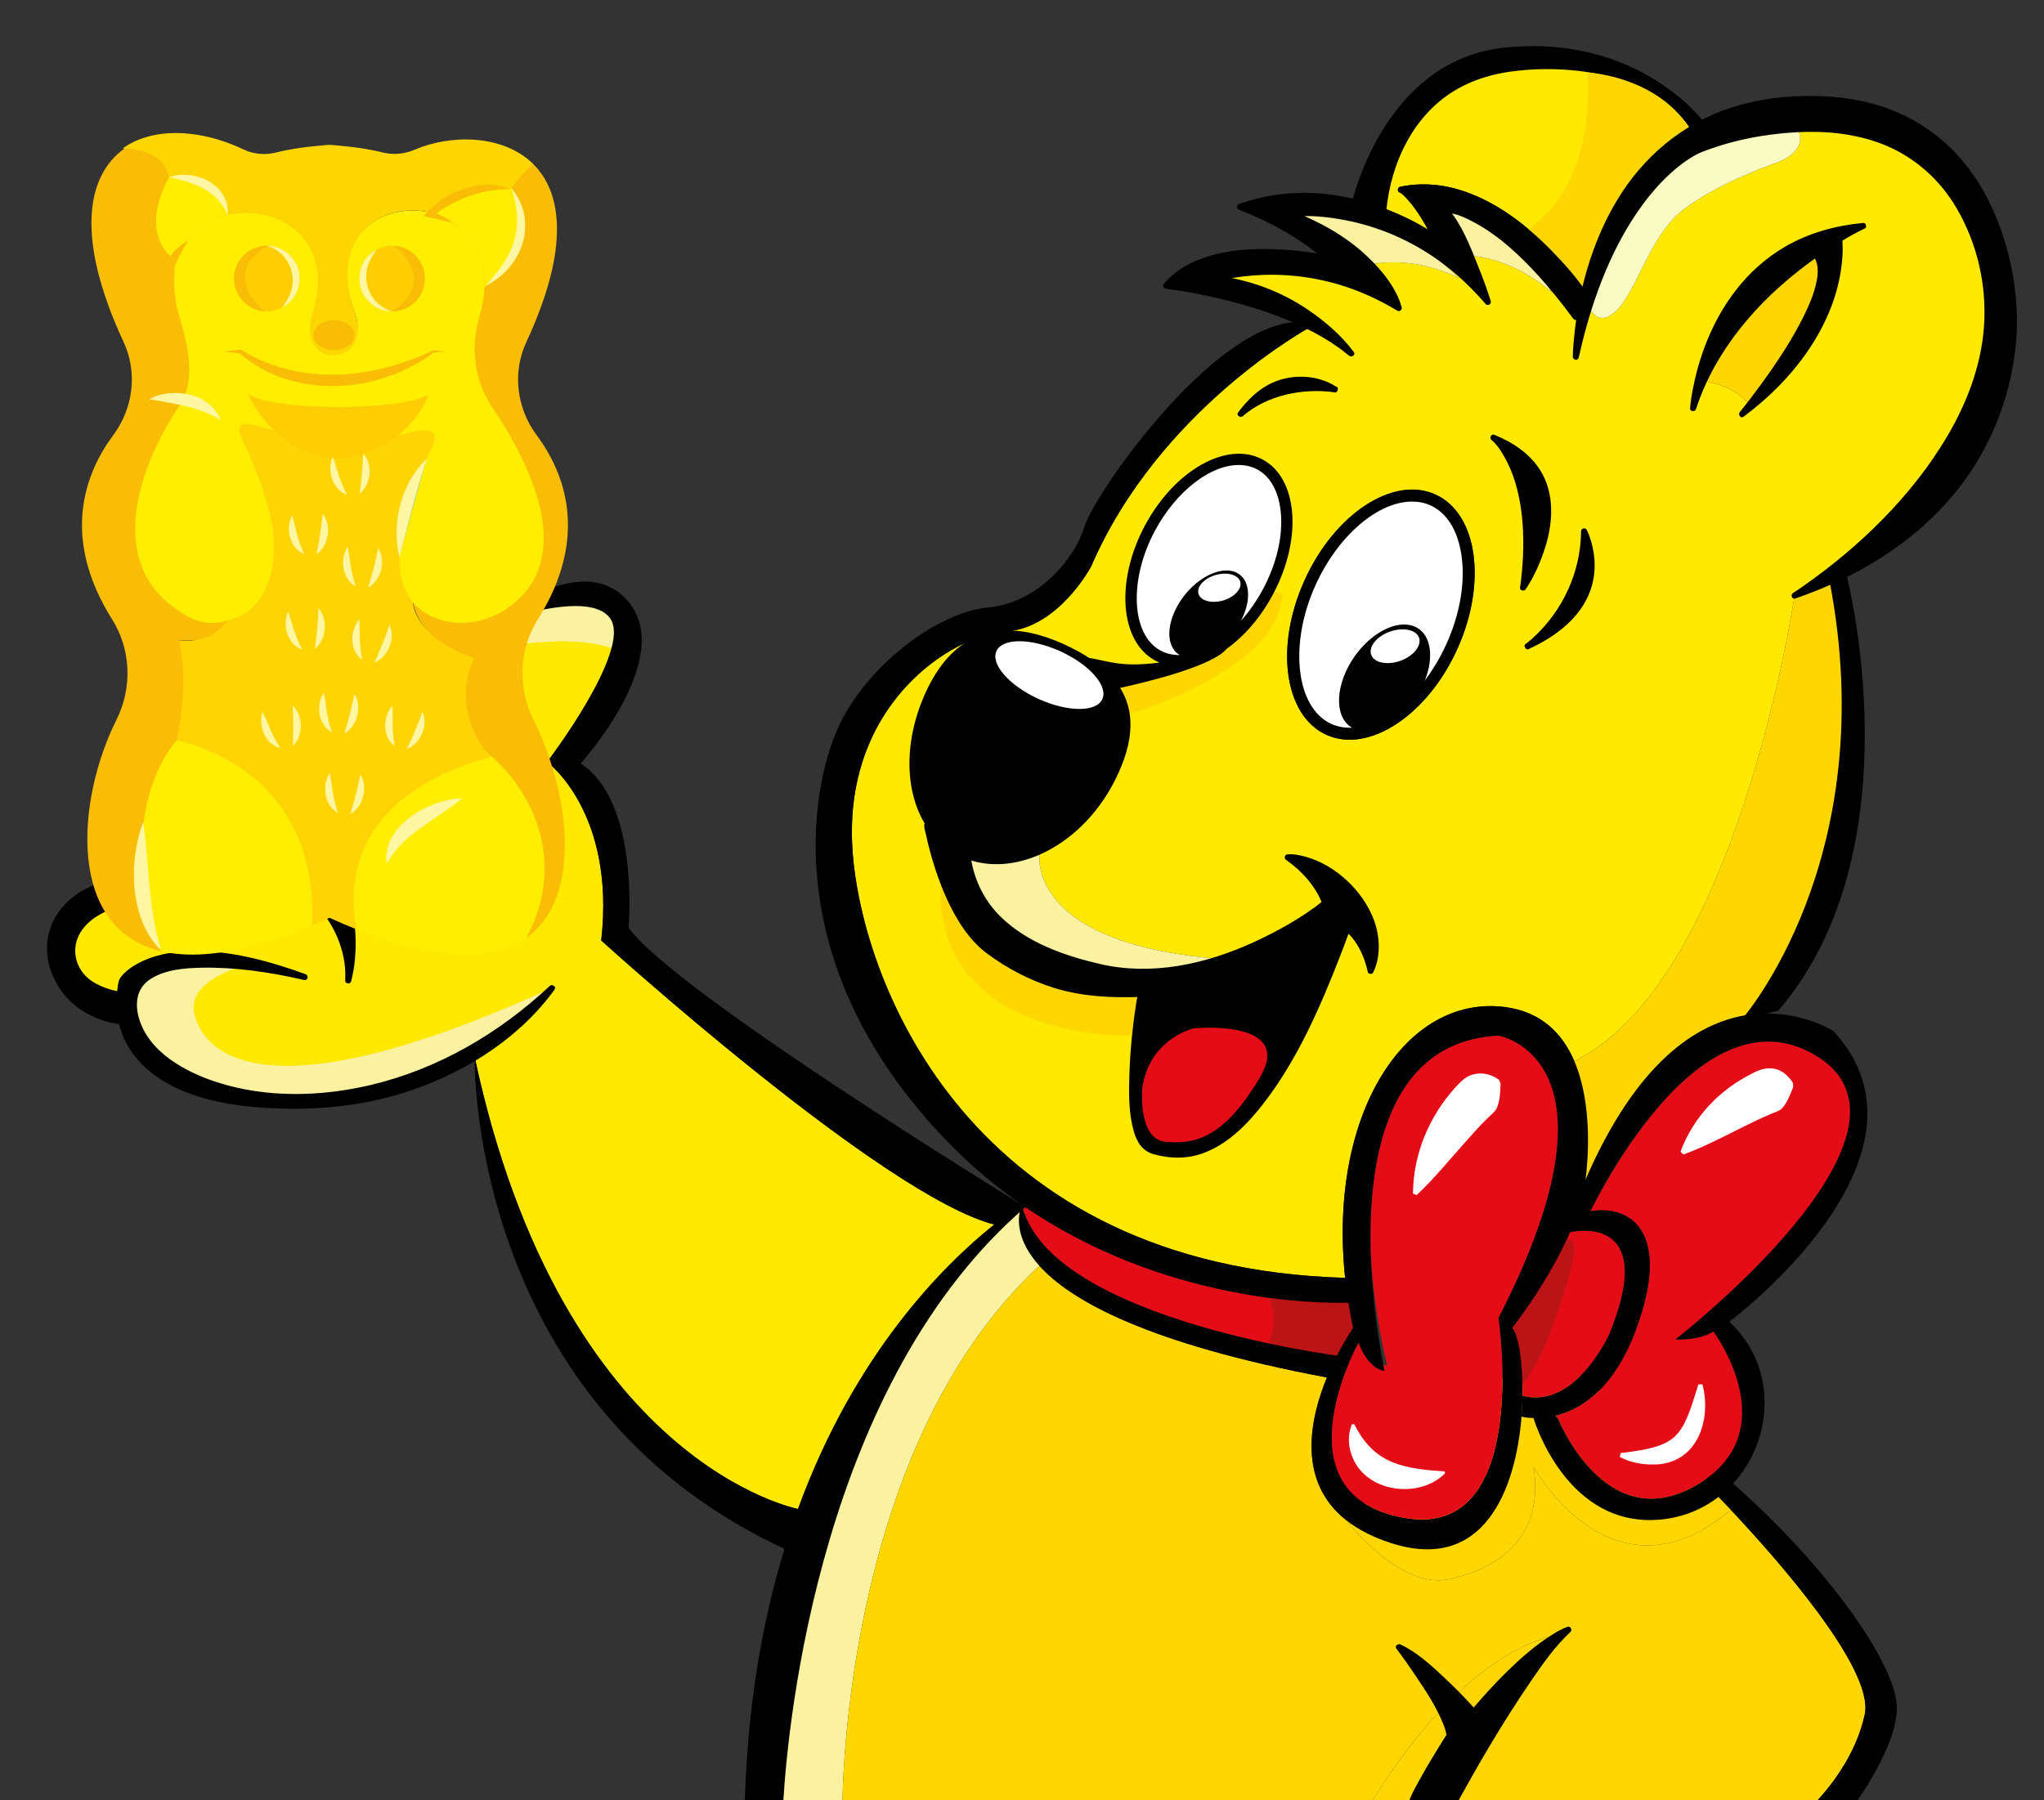 <?xml version="1.0" encoding="UTF-8"?><svg xmlns="http://www.w3.org/2000/svg" xmlns:xlink="http://www.w3.org/1999/xlink" viewBox="0 0 510.64 449.77"><rect x="0" y="0" width="510.64" height="449.77" fill="#333333" stroke="none"/><defs><style>.g{fill:#fff;}.h{stroke:#000;stroke-miterlimit:10;stroke-width:.5px;}.i{fill:#fef6a3;}.j{fill:#fbf2a1;}.k{fill:#ffee02;}.l{fill:#fed404;}.m{fill:#ffe900;}.n{fill:#fdd501;}.o{fill:#f9bd05;}.p{fill:#bfd87c;}.q{fill:#fecd04;}.r{clip-path:url(#e);}.s{fill:#fed702;}.t{fill:none;}.u{clip-path:url(#f);}.v{fill:#f9fbc3;}.w{fill:#ba1417;}.x{fill:#e40d17;}</style><clipPath id="e"><circle class="t" cx="66.67" cy="69.6" r="8.19"/></clipPath><clipPath id="f"><circle class="t" cx="97.94" cy="69.6" r="8.19"/></clipPath></defs><g id="a"><g><path class="m" d="M494.25,62.74c-8.11-26.36-28.53-31.31-45.2-30.46,3,5.42-4.84,8.24-4.84,8.24,0,0-14.52,4.86-23.5,11.73-8.99,6.87-11.9,21.3-17.49,25.92-3.13,2.58-5.11,.79-6.24-1.29-1.2,3.74-2.31,7.82-3.3,12.27,0,0,.05-6.65,2.05-15.68v-.02l-2.05,5.8c-6.01-8.21-11.35-13.9-15.88-17.85,3.46,3.14,6.91,7,10.01,11.73-9.89-8.49-19.01-9.08-19.44-9.11-.88-1.55-1.88-3.12-3.02-4.7,3.43,6.99,6.26,15.77,6.37,16.15-7-8.21-14.57-13.42-21.62-16.7,4.69,2.51,9.54,5.95,14.27,10.65-9.72-4.67-17.82-4.13-21.86-3.37,5.67,5.94,6.97,10.95,6.97,10.95-1.5-.92-3-1.76-4.49-2.51-21.75-11.03-41.02-4.83-41.02-4.83,7.89,.91,14.46,3.57,19.63,6.62,8.99,5.31,13.75,11.77,13.98,12.08-3.03-2.55-6.54-4.74-10.26-6.61,0,0-37.68,20.33-54.74,59.81,0,0-8.11,15.33-21.25,16.24,5.28-.13,10.83,1.59,16.15,4.26,1.6,.8,3.11,1.65,4.5,2.56,5.38,.93,8.25,2.45,18.08,1.14,.22-.03,.44-.05,.66-.09-.67-.21-1.32-.48-1.95-.81-8.73-4.64-9.88-19.57-2.57-33.33,7.32-13.77,20.33-21.16,29.06-16.52,8.74,4.64,9.89,19.57,2.57,33.33-3.08,5.8-7.17,10.47-11.53,13.58-3.61,4.41-20.56,8.44-26.86,9.8,3.68,5.68,3.94,13.05-1.07,23.04-4.41,8.8-11.28,15.25-18.65,18.52,0,0-3.77,22.44,44.9,26.31,15.28-4.98,26.42-13.94,26.42-13.94-2.37-6.62-9.38-11.43-9.38-11.43,0,0,8.59-.71,16.94,9.3,8.36,10.01,3.79,19.07,3.79,19.07-1.66-7.64-5.84-10.54-5.84-10.54-22.01,60.51-39.97,58.12-48.93,55.41-8.95-2.7-2.65-39.11-2.65-39.11-15.48,.6-25.11-1.87-37.45-10.33-11.72-8.03-15.77-30.94-15.91-31.73-5.61-8.74-5.67-22.17,.6-34.67,2.98-5.95,6.66-9.69,10.72-11.76-13.9,5.62-32.06,22.71-29.94,52.75,2.34,33.32,29.61,103.97,123.05,106.69-4.31-41.11,15.16-70.81,39.86-67.68,9.21,1.16,14.47,6.7,17.4,13.52,40.81-19.84,55.02-116.3,55.02-116.3,0,0,4.03-2.55,9.76-7.15,16.49-13.24,47.07-43.5,36.17-78.95Zm-184.31,40.72c10.71-14.63,23.54-6.15,23.54-6.15-13.97-2.07-23.05,5.72-23.54,6.15Zm54.1,58.78c-7.53,16.58-22.16,26.15-32.68,21.37-10.53-4.77-12.96-22.09-5.43-38.67,7.53-16.59,22.16-26.16,32.69-21.38,10.52,4.78,12.95,22.09,5.42,38.68Zm9.04-52.88c25.63,10.34,7.42,37.5,7.42,37.5,3.82-28.38-7.42-37.5-7.42-37.5Zm8.56,52.1c.43-.31,14.04-10.35,14.09-28.72,0,0,9.51,17.93-14.09,28.72Zm55.75-59.68c-.71,.57-1.44,1.14-2.2,1.7,0,0,.68-.83,1.8-2.26-3.74-5.19-11.34-5.98-11.34-5.98-1.01,2.17-1.91,4.43-2.67,6.78,0,0,3-41.98,42.47-45.55,0,0-2.33,1.08-5.93,3.25h0c.07,.56,2.47,22.47-22.13,42.06Z"/><g><path class="m" d="M422.98,31.95c-17.21,9.98-24.31,28.26-27.24,41.47,0,.01,0,.02-.01,.03,0,0-21.22-31.35-45.75-26.04,0,0,3.29,1.35,8.84,12.3-.26-.19-5.34-3.9-13.24-6.92,.69-7.63,5.12-32.96,33.37-35.82,33.31-3.37,44.03,14.98,44.03,14.98Z"/><path d="M422.6,31.3c-12.33,7.22-20.47,19.35-25,32.67-.53,1.57-1.02,3.15-1.46,4.75-.41,1.49-.64,3.07-1.13,4.52l1.37-.18c-2.57-3.79-5.67-7.3-8.88-10.56-6.19-6.29-13.51-11.96-21.97-14.78-5.09-1.7-10.49-2.15-15.76-1.04-.59,.12-.78,1.12-.18,1.37,.84,.36,1.56,1.22,2.19,1.93,2.64,2.97,4.59,6.58,6.38,10.1l1.03-1.03c-4.06-2.97-8.75-5.19-13.42-7l.55,.72c1.12-12.17,6.93-24.44,17.89-30.61,4.04-2.27,8.53-3.62,13.11-4.26,5.62-.78,11.44-.84,17.08-.18,7.49,.87,14.92,3.27,21.08,7.71,2.56,1.85,5.27,4.2,6.85,6.89,.49,.83,1.79,.08,1.3-.76-1.42-2.41-3.65-4.49-5.81-6.22-5.78-4.64-12.86-7.4-20.12-8.65-5.48-.94-11.07-1.09-16.6-.67-5.14,.39-10.18,1.36-14.9,3.47-7.2,3.22-12.88,8.96-16.46,15.94-2.75,5.38-4.36,11.34-4.91,17.34-.03,.35,.26,.61,.55,.72,4.55,1.76,9.1,3.96,13.06,6.84,.65,.48,1.34-.42,1.03-1.03-1.86-3.64-3.89-7.34-6.62-10.41-.67-.76-1.52-1.75-2.49-2.16l-.18,1.37c16.9-3.55,32.3,9.83,42.14,22.03,.96,1.19,1.91,2.4,2.76,3.67,.37,.54,1.16,.45,1.37-.18,.39-1.18,.58-2.48,.9-3.69,.37-1.39,.77-2.76,1.21-4.13,.95-2.98,2.07-5.91,3.39-8.74,2.86-6.16,6.61-11.93,11.41-16.76,2.99-3.01,6.35-5.59,10-7.73,.83-.49,.08-1.78-.76-1.3Z"/></g><path class="s" d="M282.05,258.79s-50,1.57-47.02-39.91,0,0,0,0l56.3,28.53-9.27,11.38h0Z"/><path class="j" d="M304.62,239.59c-8.91,2.92-19.23,4.48-29.57,2.12-28.05-6.39-31.97-19.73-33.29-27.25,5.62,2.03,11.96,1.48,17.96-1.18,0,0-3.77,22.44,44.9,26.31Z"/><path class="j" d="M387.81,73.13c-9.89-8.49-19.01-9.08-19.44-9.11-.88-1.55-1.88-3.12-3.02-4.7-2.71-3.75-6.21-7.5-10.7-10.82,0,0,11.6,2.48,23.04,12.8,.04,.04,.08,.07,.11,.1,3.46,3.14,6.91,7,10.01,11.73Z"/><path class="j" d="M364.37,69.42c-9.72-4.67-17.82-4.13-21.86-3.37-1.65,.32-2.62,.66-2.76,.71-4.89-5.59-11.46-10.97-20.06-14.18,0,0,14.19-2.48,30.39,6.18t.02,.01c4.69,2.51,9.54,5.95,14.27,10.65Z"/><path class="t" d="M323.6,76.28h-.01"/><path class="s" d="M430.63,372.96l3.45,2.82c-.57,.52-1.13,1.01-1.69,1.48-29.72,25.06-49.28-10.81-49.28-10.81,2.76,17.51-8.39,25.32-20.92,28.13-12.53,2.81-25.92-14.75-25.92-14.75h.01l4.61-4.2,7.52-6.84,26.93-24.48,1.44-1.31,3.2-2.91h.01l4.91-4.47,.98,.8,8.99,7.34,4.59,3.75,18.3,14.95,8.58,7,2.41,1.97,1.88,1.53Z"/><path class="v" d="M444.21,40.52s-14.52,4.86-23.5,11.73c-8.99,6.87-11.9,21.3-17.49,25.92-3.13,2.58-5.11,.79-6.24-1.29-.83-1.53-1.2-3.21-1.25-3.41v-.02s.01-.02,.01-.03l6.51-13.7,13.11-18.71s28.45-15.78,33.05-9.71c.25,.33,.47,.66,.64,.98,3,5.42-4.84,8.24-4.84,8.24Z"/><path class="s" d="M459.62,210.64c-.15,11.13-9.6,27.14-21.28,42.75-.16,.21-.32,.43-.49,.65-2.25,2.99-4.58,5.96-6.94,8.88-13.74,6.65-25.05,24.14-30.76,34.37h-.01c-3.83,3.93-6.19,6.23-6.19,6.23h0l-.47-3.97-3.85-32.86c1.25-.45,2.47-.96,3.67-1.55,40.81-19.84,55.02-116.3,55.02-116.3h.01l11.29-4.65s.01,.01,.01,.02c4.4,7.17,.38,37.05-.01,66.43Z"/><path class="s" d="M437.01,101.2s-.02,.01-.02,.02c-3.74-5.19-11.34-5.98-11.34-5.98,0-.02,.01-.04,.02-.06,.26-.47,1.9-3.61,4.36-7.84,7.03-12.13,20.68-33.23,26.8-25.93,.02,.01,.03,.03,.04,.04,8.3,10.07-19.12,38.97-19.86,39.75Z"/><path class="s" d="M281.99,178.54s35.64-10.75,38.1-28.16c0,0,1.48-3.38-2.26-2.04-3.73,1.34-38.39,23.38-38.39,23.38l2.55,6.82Z"/><path class="s" d="M378.79,58.69s19.59-6.87,17.79-40.57c0,0,16.67,.72,25.25,13.48,5.29,7.86,.02,.98,.02,.98l-27.25,41.5-15.8-15.39"/><path class="x" d="M418.63,334.66s5.48,.44,9.43-1.97c0,0,18.64,24.99-4.17,38.37-22.8,13.37-34.71-16.71-34.71-16.71l-.65-.57c6.28-1.51,14.7-6.55,20.27-21.79,8.78-24.03-1.3-31.04-11.5-29.33,.67-1.34,1.63-3.19,2.84-5.36h.01c5.71-10.24,17.02-27.73,30.76-34.38,7.23-3.5,15.13-4,23.24,1.13,30.48,19.3-35.52,70.61-35.52,70.61Z"/><path class="x" d="M402.06,333.38s-8.45,18.85-21.7,15.39v.17c.15-8.67-1.11-15.75-2.59-17.13,0,0,8.96-11.2,14.46-23.92,0,0,22.46-5.48,9.83,25.49Z"/><path class="x" d="M338.03,331.81s-1.87,2.7-4.03,6.93c-9.74-1.35-72.6-11.1-78.68-37.68,35.4,24.51,74.36,24.65,81.54,24.45,.33,2.08,.72,4.18,1.17,6.3Z"/><path class="w" d="M315.35,319.9s7.19,12.57-1.37,18.84l17.51,5.46,9.55-15.82-1.62-8.48h-24.07Z"/><path class="w" d="M385.78,310.37s7.46-2.12,7.54,1.06c.18,6.85-12.56,43.89-16.18,32.99-3.64-10.96,8.64-34.06,8.64-34.06Z"/><path class="s" d="M363.57,423.66c8.04-7.72,17.74-14.28,28.27-15.69l-5.74,6.53-33.92,38.64h-11.14s7.17-13.26,18.54-25.45c1.28-1.37,2.61-2.72,3.99-4.03Z"/><path class="s" d="M397.19,407.25c.65-.09,1.24-.17,1.79-.24l-1.79,.24Z"/><path class="j" d="M255.87,302.99l3.8,13.3c-50.35,46.62-49.24,136.85-49.24,136.85h-15.13c-9-58.13,23.86-109.25,44.49-134.79,.62-.77,1.24-1.53,1.87-2.29,6.99-8.45,12.26-13.65,13.42-14.77,.12-.12,.2-.19,.23-.21h0v-.02l.03,.06,.2,.72,.3,1.06,.03,.09Z"/><path class="t" d="M262.91,313.3s-.01,0-.01,0"/><path class="s" d="M432.39,377.26c-29.72,25.06-49.28-10.81-49.28-10.81,2.76,17.51-8.39,25.32-20.92,28.13-12.53,2.81-25.92-14.75-25.92-14.75h.01c-12.17-9.65-9.18-24.91-4.79-35.63-44.96-8.48-64.01-19.25-71.82-27.91-50.35,46.62-49.24,136.85-49.24,136.85h130.61s7.17-13.26,18.54-25.45c-3.66-6.9-9.82-15.05-10.08-15.39,4.29,1.96,10.08,7.33,14.07,11.36,8.04-7.72,17.74-14.28,28.27-15.69l-5.74,6.53c-10.47,13.7-23.91,38.64-23.91,38.64h88.55s11.99-10.19,15.12-24.75c2.47-11.47-22.67-39.66-33.47-51.13Zm-35.2,29.99c.65-.09,1.24-.17,1.79-.24l-1.79,.24Z"/><path class="m" d="M248.65,306.05c-13.11,10.48-35.01,32.54-49.07,71.05,0,0-59.13-10.91-80.99-112.92,13.17-8.11,19.28-17.3,19.28-17.3-45.74,42.99-103.16,27.57-104.44,4.51-.97-17.51,41.26-7.6,42.69-7.26-36.61-13.42-45.61,.79-45.61,.79,0,0-.43,1.4-.6,3.61,0,0-12.52-1.57-11.84-11.57s15.68-12.27,15.68-12.27l48.17,3.86s5.6,6.99,5.08,16.45c0,0,5.42-20.29-7.85-30.71l42.68-57.99s25.19-9.7,30.64-1.72c5.46,7.99-15.78,35.82-15.78,35.82,0,0,17.15,12.47,13.51,44.6,0,0,70.68,64.18,98.45,71.05Z"/><path class="j" d="M60.26,241.5s-13.57,3.59-11.74,11.73,14.23,27.91,89.35-6.36,0,0,0,0c0,0-30.33,40.68-91.92,23.37s0,0,0,0c0,0-19.96-14.74-13.21-24.11s27.52-4.64,27.52-4.64"/><path class="j" d="M155.91,163.28s-9.98-6.84-37.35,0c-27.37,6.84,15.66-12.9,15.66-12.9l18.59,1.15,3.1,11.75Z"/><g><path d="M460.64,143.72c-.33,.17-.67,.33-1.01,.49-.83,.4-1.67,.79-2.54,1.17-2.75,1.22-5.67,2.38-8.76,3.45,.24-.15,4.2-2.68,9.75-7.14,16.49-13.24,47.07-43.5,36.17-78.95-8.11-26.36-28.53-31.31-45.2-30.46-13.54,.69-24.6,5.21-24.6,5.21,0,0-17.02,6.65-27.47,39.39-1.2,3.74-2.31,7.82-3.3,12.27,0,0,.05-6.65,2.05-15.68v-.02s.01-.02,.01-.03c2.93-13.21,10.03-31.49,27.24-41.47l2.69-1.45c6.14-3.07,13.47-5.12,22.2-5.64,53.72-3.22,55.1,51.43,55.1,51.43,0,0,5.12,44.14-42.33,67.43Z"/><path d="M460.26,143.07c-3.91,1.96-8,3.59-12.13,5.03l.58,1.37c6.47-4.07,12.46-9.1,18.05-14.3,6.54-6.07,12.57-12.76,17.64-20.12,5.55-8.07,9.96-17.11,11.86-26.78,2.02-10.3,.95-20.88-3.01-30.59-3.42-8.39-9.02-15.8-16.92-20.42-6.56-3.84-14.15-5.53-21.7-5.79-9.51-.33-19.19,1.39-28.18,4.48-2.08,.72-3.92,1.55-5.75,2.8-4.75,3.21-8.7,7.54-12.03,12.17-6.18,8.58-10.32,18.53-13.3,28.62-.92,3.1-1.71,6.24-2.42,9.4l1.47,.2c.05-5.11,.89-10.27,1.97-15.24,.03-.15,.05-.3,.08-.44-.08,.38,.03-.06,.04-.11,.06-.27,.12-.53,.18-.8,.15-.64,.3-1.27,.47-1.9,.34-1.33,.71-2.65,1.12-3.95,.85-2.75,1.83-5.47,2.98-8.11,2.52-5.78,5.8-11.27,9.98-16.01,4.04-4.58,8.81-8.2,14.16-11.09,6.1-3.29,13.06-5.02,19.93-5.68,6-.58,12.13-.48,18.06,.63,8.79,1.64,16.97,5.64,23.3,12.01,5.12,5.16,8.85,11.55,11.38,18.33,1.84,4.94,3.11,10.11,3.78,15.34,.21,1.65,.32,3.31,.44,4.97,.31,4.46-.06,8.99-.79,13.39-1.36,8.16-4.17,16.07-8.35,23.22-5.82,9.96-14.21,18.16-23.91,24.34-2.9,1.85-5.9,3.51-8.98,5.03-.87,.43-.11,1.72,.76,1.3,11.35-5.6,21.61-13.38,29.22-23.56,5.54-7.41,9.52-15.96,11.7-24.96,1.34-5.53,2.07-11.27,1.93-16.97-.04-1.59-.15-3.2-.3-4.78-.45-4.82-1.42-9.61-2.86-14.23-2.13-6.85-5.33-13.39-9.84-18.99-5.43-6.75-12.73-11.71-20.98-14.35-5.15-1.65-10.56-2.41-15.96-2.54-7.35-.17-14.81,.71-21.8,3.03-11.88,3.95-21.63,12.2-28.08,22.89-6.34,10.49-9.74,22.79-10.86,34.93-.13,1.43-.25,2.87-.26,4.31,0,.83,1.29,1.04,1.47,.2,2.51-11.19,6.16-22.28,12.01-32.2,3.37-5.72,7.5-11.11,12.66-15.33,1.33-1.08,2.74-2.08,4.23-2.93,.37-.21,.74-.4,1.12-.59,.1-.05,.2-.09,.3-.13,.03-.01-.2,.08-.06,.03,7.56-3.08,16.03-4.72,24.15-5.16,7.26-.39,14.66,.33,21.47,2.97,7.83,3.04,14.23,8.71,18.48,15.93,5.25,8.92,7.66,19.56,6.87,29.87-.74,9.71-4.3,19-9.24,27.33-8.8,14.85-21.84,27.48-35.92,37.33-.83,.58-1.67,1.17-2.53,1.71-.69,.43-.26,1.66,.58,1.37,4.25-1.48,8.46-3.17,12.49-5.19,.86-.43,.1-1.73-.76-1.3Z"/></g><g><g><path d="M465.45,56.47s-2.33,1.08-5.93,3.25h0s-.1,.07-.16,.1c-.79,.47-1.64,1-2.53,1.59-7.65,4.93-18.82,13.58-26.8,25.93-1.6,2.46-3.07,5.08-4.36,7.84,0,.02-.02,.04-.02,.06-1.01,2.17-1.91,4.43-2.67,6.78,0,0,3-41.98,42.47-45.55Z"/><path d="M465.07,55.82c-.77,.36-1.52,.75-2.26,1.15-.83,.45-1.66,.91-2.47,1.39-.51,.3-1.57,.63-1.57,1.37l.37-.65c-5.62,3.17-10.91,7.29-15.69,11.59-5.89,5.3-11.14,11.37-15.24,18.16-2.47,4.09-4.46,8.45-5.95,12.98l1.47,.2c.33-4.61,1.66-9.56,3.27-14.02,3.37-9.39,9.16-18.07,17.53-23.68,6.23-4.18,13.49-6.41,20.92-7.1,.95-.09,.96-1.59,0-1.5-6.81,.64-13.5,2.46-19.45,5.91-4.88,2.83-9.1,6.66-12.52,11.13-5.3,6.92-8.7,15.26-10.42,23.77-.37,1.81-.7,3.65-.83,5.49-.06,.88,1.22,.97,1.47,.2,4.83-14.73,15.35-26.9,27.62-36.07,2.74-2.05,5.59-4.09,8.58-5.77,.23-.13,.37-.39,.37-.65h0l-.37,.64c1.93-1.16,3.89-2.3,5.93-3.25,.87-.41,.11-1.7-.76-1.3Z"/></g><g><path d="M437.39,101.78c-.71,.57-1.44,1.14-2.2,1.7,0,0,.68-.83,1.8-2.26,0,0,.01-.02,.02-.02,5.69-7.32,22.48-30.12,16.63-37.65l3.23-2.1,2.49-1.63,.16-.1h0c.07,.56,2.47,22.47-22.13,42.06Z"/><path d="M436.86,101.25c-.67,.54-1.36,1.07-2.05,1.58l.91,1.18c3.81-4.66,7.36-9.56,10.63-14.62,3.66-5.66,7.57-11.95,8.92-18.65,.51-2.51,.63-5.42-.98-7.57l-.27,1.03c1.96-1.27,3.9-2.59,5.88-3.83l-1.13-.65c0,2.93,0,5.73-.54,8.65-1.34,7.2-4.49,13.97-8.77,19.89-3.55,4.91-7.88,9.21-12.6,12.99-.75,.6,.31,1.66,1.06,1.06,11.98-9.6,21.84-23.56,22.42-39.38,.04-1.08-.07-2.14-.07-3.21,0-.56-.64-.95-1.13-.65-1.98,1.24-3.92,2.56-5.88,3.83-.31,.2-.52,.69-.27,1.03,1.36,1.81,1.27,4.19,.85,6.3-.59,3.02-1.82,5.9-3.17,8.65-2.99,6.07-6.78,11.74-10.75,17.2-1.7,2.33-3.44,4.63-5.27,6.87-.49,.6,.17,1.73,.91,1.18,.8-.59,1.58-1.2,2.35-1.82s-.31-1.66-1.06-1.06Z"/></g></g><path d="M461.25,143.42s17.98,68.5-17.03,109.16l-9.02,2.07s35.2-40.03,21.9-109.28l4.16-1.95Z"/><path d="M425.67,30.5l-2.69,1.45s-10.72-18.35-44.03-14.98c-28.25,2.86-32.68,28.19-33.37,35.82-.13,1.37-.13,2.17-.13,2.17l-7.86-3.75s.06-.29,.2-.82c1.36-5.38,10.24-35.55,37.98-38.48,33.68-3.55,49.9,18.59,49.9,18.59Z"/><g><path d="M395.73,73.45l-2.05,5.8c-6.01-8.21-11.35-13.9-15.88-17.85-.03-.03-.07-.06-.11-.1-10.48-9.1-16.58-8.83-16.58-8.83,1.42,1.58,2.88,4.07,4.24,6.85,3.43,6.99,6.26,15.77,6.37,16.15-7-8.21-14.57-13.42-21.62-16.7t-.02-.01c-14.86-6.91-27.4-5.28-27.4-5.28,9.55,3.67,15.79,8.35,19.83,12.57,5.49,5.75,6.88,10.64,6.96,10.94-1.5-.91-2.99-1.75-4.48-2.5-21.75-11.03-41.02-4.83-41.02-4.83,7.89,.91,14.46,3.57,19.63,6.62,8.99,5.31,13.75,11.77,13.98,12.08-3.03-2.55-6.54-4.74-10.26-6.61h-.01c-16.13-8.15-35.99-10.32-35.99-10.32,10.96-13.19,39.56-7.02,40.44-6.83-8.85-7.84-21.98-12.89-21.98-12.89,10.15-3.68,19.91-3.22,28.01-1.32,2.82,.66,5.43,1.5,7.79,2.4,7.9,3.02,12.98,6.73,13.24,6.92-5.55-10.95-8.84-12.3-8.84-12.3,24.53-5.31,45.75,26.04,45.75,26.04Z"/><path d="M395.01,73.25l-2.05,5.8,1.37-.18c-4.52-6.15-9.43-12.09-15.11-17.22-4.38-3.95-9.48-7.87-15.27-9.47-.9-.25-1.9-.5-2.84-.46-.67,.03-.96,.79-.53,1.28,3.44,3.93,5.46,9.29,7.34,14.1,1.11,2.82,2.2,5.67,3.07,8.57l1.25-.73c-11.21-13.06-27.21-21.83-44.61-22.35-1.64-.05-3.33-.06-4.96,.15-.84,.11-1.02,1.16-.2,1.47,6.51,2.53,12.76,5.98,17.88,10.78,3.47,3.25,7.1,7.5,8.39,12.21l1.1-.85c-12.77-7.7-28.2-11.04-42.94-8.16-1.05,.21-2.11,.43-3.14,.75-.85,.27-.62,1.38,.2,1.47,8.01,.96,15.65,3.89,22.29,8.46,3.93,2.7,7.86,6.08,10.67,9.87l1.18-.91c-6.66-5.55-14.75-9.15-22.93-11.83-6.47-2.12-13.13-3.68-19.85-4.76-1.33-.21-2.67-.42-4.01-.57l.53,1.28c4.43-5.25,11.42-7.25,18.02-7.92,5.87-.6,11.85-.29,17.67,.57,1.35,.2,2.69,.42,4.02,.71,.68,.15,1.33-.73,.73-1.25-6.43-5.65-14.33-10-22.31-13.08v1.45c14.62-5.21,30.57-2.4,43.89,5.06,1.57,.88,3.12,1.8,4.57,2.86,.65,.48,1.34-.42,1.03-1.03-1.86-3.64-3.89-7.34-6.62-10.41-.67-.76-1.52-1.75-2.49-2.16l-.18,1.37c16.9-3.55,32.3,9.83,42.14,22.03,.96,1.19,1.91,2.4,2.76,3.67,.54,.79,1.84,.04,1.3-.76-2.57-3.79-5.67-7.3-8.88-10.56-6.19-6.29-13.51-11.96-21.97-14.78-5.09-1.7-10.49-2.15-15.76-1.04-.59,.12-.78,1.12-.18,1.37,.84,.36,1.56,1.22,2.19,1.93,2.64,2.97,4.59,6.58,6.38,10.1l1.03-1.03c-4.06-2.96-8.74-5.21-13.42-7-7.08-2.71-14.72-4.17-22.32-3.82-4.74,.22-9.41,1.15-13.88,2.74-.72,.26-.7,1.18,0,1.45,7.72,2.98,15.43,7.23,21.65,12.7l.73-1.25c-3.69-.8-7.49-1.24-11.26-1.48-6.84-.43-14.06-.15-20.55,2.25-3.57,1.32-6.89,3.32-9.36,6.25-.44,.52-.13,1.21,.53,1.28,3.62,.4,7.23,1.1,10.79,1.86,7.71,1.67,15.38,3.93,22.55,7.25,4.4,2.03,8.65,4.49,12.39,7.6,.6,.5,1.72-.17,1.18-.91-3.03-4.09-7.04-7.54-11.21-10.41-6.87-4.72-14.77-7.67-23.05-8.66l.2,1.47c2.79-.89,5.79-1.27,8.69-1.51,7.24-.6,14.58,.17,21.55,2.22,5.17,1.52,10.07,3.77,14.68,6.55,.56,.34,1.27-.22,1.1-.85-1.35-4.95-5.12-9.45-8.77-12.87-5.32-4.98-11.78-8.54-18.54-11.16l-.2,1.47c4.37-.56,9.02-.03,13.31,.78,8.44,1.6,16.45,5.08,23.43,10.08,4.36,3.13,8.27,6.84,11.77,10.91,.5,.58,1.46-.04,1.25-.73-.94-3.16-2.15-6.26-3.37-9.31-1.93-4.82-3.98-10.06-7.44-14.02l-.53,1.28c2.57-.1,5.46,1.41,7.65,2.61,5.93,3.26,10.98,8.03,15.52,13,3.12,3.43,6.02,7.06,8.76,10.79,.39,.53,1.15,.46,1.37-.18l2.05-5.8c.32-.91-1.13-1.3-1.45-.4Z"/></g><path class="h" d="M315.26,115.01c-8.73-4.64-21.74,2.75-29.06,16.52-7.31,13.76-6.16,28.69,2.57,33.33,.63,.33,1.28,.6,1.95,.81-.22,.04-.44,.06-.66,.09-9.83,1.31-12.7-.21-18.08-1.14-1.39-.91-2.9-1.76-4.5-2.56-5.32-2.67-10.87-4.39-16.15-4.26-.05,0-.1,.01-.15,.01-2.85,.08-5.63,.71-8.23,2.04-.01,.01-.02,.01-.02,.01-4.06,2.07-7.74,5.81-10.72,11.76-6.27,12.5-6.21,25.93-.6,34.67,1.98,3.08,4.64,5.57,7.96,7.24,.72,.36,1.45,.67,2.19,.93,5.62,2.03,11.96,1.48,17.96-1.18,7.37-3.27,14.24-9.72,18.65-18.52,5.01-9.99,4.75-17.36,1.07-23.04,6.3-1.36,23.25-5.39,26.86-9.8,4.36-3.11,8.45-7.78,11.53-13.58,7.32-13.76,6.17-28.69-2.57-33.33Zm-39.87,59.68c-1.49,3.3-8.62,3.27-15.93-.04-7.3-3.32-12.02-8.67-10.52-11.97,1.49-3.29,8.63-3.27,15.93,.05,7.31,3.32,12.02,8.67,10.52,11.96Zm33.62-26.71c-.81,.92-2.04,1.65-3.46,2.07-2.33,.67-4.68,.31-5.71-.89-.2-.24-.35-.5-.43-.79-.51-1.75,1.41-3.86,4.29-4.7,2.34-.68,4.68-.31,5.71,.89,.21,.24,.35,.5,.43,.79,.24,.82-.05,1.75-.83,2.63Zm6.56-.85c-1.6,3-3.49,5.7-5.57,8.01,.95-1.8,1.55-3.66,1.74-5.43,.28-2.69-.41-4.85-1.96-6.08-.54-.42-1.16-.73-1.86-.9-3.55-.89-8.46,1.57-11.96,5.96-4.3,5.43-5.11,11.98-1.79,14.61,.18,.14,.37,.27,.57,.37-.3,.02-.61,.01-.91-.01-1.39-.09-2.69-.45-3.85-1.07-7.35-3.9-8.04-17.58-1.51-29.86,5.41-10.18,14.35-16.98,21.73-16.52,1.39,.09,2.69,.45,3.86,1.07,3.42,1.82,5.53,5.78,5.95,11.17,.45,5.82-1.13,12.45-4.44,18.68Z"/><path class="h" d="M275.39,174.69c-1.49,3.3-8.62,3.27-15.93-.04-7.3-3.32-12.02-8.67-10.52-11.97,1.49-3.29,8.63-3.27,15.93,.05,7.31,3.32,12.02,8.67,10.52,11.96Z"/><path class="g" d="M275.39,174.69c-1.49,3.3-8.62,3.27-15.93-.04-7.3-3.32-12.02-8.67-10.52-11.97,1.49-3.29,8.63-3.27,15.93,.05,7.31,3.32,12.02,8.67,10.52,11.96Z"/><g><g><path d="M364.04,162.24c-7.53,16.58-22.16,26.15-32.68,21.37-10.53-4.77-12.96-22.09-5.43-38.67,7.53-16.59,22.16-26.16,32.69-21.38,10.52,4.78,12.95,22.09,5.42,38.68Z"/><path class="g" d="M337.17,181.84c-1.63,0-3.17-.32-4.58-.96-8.85-4.02-10.65-19.91-3.93-34.7,5.57-12.27,15.5-20.85,24.14-20.85,1.63,0,3.17,.32,4.58,.96,4.12,1.87,6.88,6.34,7.75,12.6,.95,6.75-.41,14.6-3.82,22.11-5.57,12.27-15.5,20.85-24.14,20.85Z"/></g><g><path class="h" d="M339.76,182.32c-.83-.15-1.58-.46-2.23-.92-4.05-2.83-3.59-10.52,1.03-17.16,3.75-5.38,9.31-8.6,13.5-7.83,.83,.15,1.58,.46,2.23,.92,1.9,1.32,2.87,3.79,2.73,6.94-.14,3.31-1.48,6.94-3.76,10.22-3.75,5.38-9.31,8.6-13.5,7.83Z"/><path class="g" d="M343.12,164.5c-.25-.26-.44-.56-.56-.88-.72-2.01,1.37-4.61,4.66-5.79,2.67-.96,5.44-.7,6.73,.62,.25,.26,.44,.56,.56,.88,.34,.94,.06,2.05-.78,3.13-.88,1.13-2.26,2.08-3.89,2.66-2.67,.96-5.44,.7-6.73-.62Z"/></g></g><g><g><path d="M309.01,147.98c-.81,.92-2.04,1.65-3.46,2.07-2.33,.67-4.68,.31-5.71-.89-.2-.24-.35-.5-.43-.79-.51-1.75,1.41-3.86,4.29-4.7,2.34-.68,4.68-.31,5.71,.89,.21,.24,.35,.5,.43,.79,.24,.82-.05,1.75-.83,2.63Z"/><path d="M315.57,147.13c-1.6,3-3.49,5.7-5.57,8.01,.95-1.8,1.55-3.66,1.74-5.43,.28-2.69-.41-4.85-1.96-6.08-.54-.42-1.16-.73-1.86-.9-3.55-.89-8.46,1.57-11.96,5.96-4.3,5.43-5.11,11.98-1.79,14.61,.18,.14,.37,.27,.57,.37-.3,.02-.61,.01-.91-.01-1.39-.09-2.69-.45-3.85-1.07-7.35-3.9-8.04-17.58-1.51-29.86,5.41-10.18,14.35-16.98,21.73-16.52,1.39,.09,2.69,.45,3.86,1.07,3.42,1.82,5.53,5.78,5.95,11.17,.45,5.82-1.13,12.45-4.44,18.68Z"/><path class="g" d="M309.01,147.98c-.81,.92-2.04,1.65-3.46,2.07-2.33,.67-4.68,.31-5.71-.89-.2-.24-.35-.5-.43-.79-.51-1.75,1.41-3.86,4.29-4.7,2.34-.68,4.68-.31,5.71,.89,.21,.24,.35,.5,.43,.79,.24,.82-.05,1.75-.83,2.63Z"/><path class="g" d="M315.57,147.13c-1.6,3-3.49,5.7-5.57,8.01,.95-1.8,1.55-3.66,1.74-5.43,.28-2.69-.41-4.85-1.96-6.08-.54-.42-1.16-.73-1.86-.9-3.55-.89-8.46,1.57-11.96,5.96-4.3,5.43-5.11,11.98-1.79,14.61,.18,.14,.37,.27,.57,.37-.3,.02-.61,.01-.91-.01-1.39-.09-2.69-.45-3.85-1.07-7.35-3.9-8.04-17.58-1.51-29.86,5.41-10.18,14.35-16.98,21.73-16.52,1.39,.09,2.69,.45,3.86,1.07,3.42,1.82,5.53,5.78,5.95,11.17,.45,5.82-1.13,12.45-4.44,18.68Z"/></g><g><path class="h" d="M309.01,147.98c-.81,.92-2.04,1.65-3.46,2.07-2.33,.67-4.68,.31-5.71-.89-.2-.24-.35-.5-.43-.79-.51-1.75,1.41-3.86,4.29-4.7,2.34-.68,4.68-.31,5.71,.89,.21,.24,.35,.5,.43,.79,.24,.82-.05,1.75-.83,2.63Z"/><path class="g" d="M309.01,147.98c-.81,.92-2.04,1.65-3.46,2.07-2.33,.67-4.68,.31-5.71-.89-.2-.24-.35-.5-.43-.79-.51-1.75,1.41-3.86,4.29-4.7,2.34-.68,4.68-.31,5.71,.89,.21,.24,.35,.5,.43,.79,.24,.82-.05,1.75-.83,2.63Z"/></g></g><g><path d="M342.39,242.59c-1.66-7.64-5.84-10.54-5.84-10.54-22.01,60.51-39.97,58.12-48.93,55.41-8.95-2.7-2.65-39.11-2.65-39.11-15.48,.6-25.11-1.87-37.45-10.33-11.72-8.03-15.77-30.94-15.91-31.73v-.02l10.15,8.19c1.32,7.52,5.24,20.86,33.29,27.25,10.34,2.36,20.66,.8,29.57-2.12,15.28-4.98,26.42-13.94,26.42-13.94-2.37-6.62-9.38-11.43-9.38-11.43,0,0,8.59-.71,16.94,9.3,8.36,10.01,3.79,19.07,3.79,19.07Z"/><path d="M343.11,242.39c-.89-3.93-2.74-8.56-6.18-10.99-.43-.3-.95,.03-1.1,.45-4.96,13.61-10.58,27.38-18.79,39.4-4.01,5.88-8.99,11.9-15.61,14.92-3.62,1.65-7.61,1.99-11.4,1.15-.72-.16-1.47-.33-2.17-.58-1.25-.43-2-1.5-2.54-2.66-1.7-3.68-1.73-8.21-1.75-12.18-.02-7.67,.84-15.36,2.05-22.93,.02-.15,.05-.29,.07-.44,.08-.46-.2-.97-.72-.95-6.38,.24-12.82,.03-19.04-1.56-5.99-1.53-11.51-4.34-16.65-7.73-8.33-5.49-12.41-15.17-15.09-24.44-.52-1.78-.98-3.58-1.38-5.4-.12-.55-.24-1.1-.34-1.65-.03-.15-.11-.91-.11-.55l-1.28,.53,5.94,4.79,3.37,2.72c.25,.2,.59,.4,.8,.65-.06-.07-.07-.28-.08,.07-.01,.23,.1,.53,.15,.76,1.01,4.99,3.21,9.58,6.68,13.34,6.11,6.6,14.94,10.18,23.46,12.46,6.47,1.73,13,2.44,19.68,1.74,6.3-.66,12.45-2.33,18.33-4.65,7.82-3.08,15.6-7.2,22.18-12.48,.19-.15,.28-.5,.19-.73-1.78-4.79-5.54-8.99-9.72-11.88l-.38,1.4c3.73-.29,7.74,1.67,10.69,3.73,6.14,4.28,11.15,11.38,10.47,19.14-.13,1.44-.5,3.22-1.08,4.37-.43,.86,.86,1.62,1.3,.76,2.01-4.04,1.66-9.31,.06-13.4-2.77-7.08-9.46-13.38-16.83-15.46-1.45-.41-3.09-.76-4.61-.64-.75,.06-1,.97-.38,1.4,3.84,2.65,7.4,6.59,9.04,10.98l.19-.73c-5.12,4.11-11.51,7.67-17.62,10.44-11.84,5.38-25.21,8.31-38.09,5.32-8.88-2.06-18.23-5.32-24.87-11.85-3.63-3.58-6.01-8.03-7.1-12.99-.19-.84-.16-1.76-.83-2.35-1.02-.89-2.12-1.71-3.17-2.56l-6.69-5.4c-.48-.39-1.28-.17-1.28,.53s.25,1.4,.39,2.04c.34,1.58,.72,3.16,1.15,4.72,1.25,4.55,2.83,9.03,4.92,13.26,2.22,4.48,5.1,8.86,9.15,11.9,4.99,3.74,10.79,6.78,16.74,8.64,7.03,2.2,14.44,2.55,21.76,2.28l-.72-.95c-1.19,6.88-1.94,13.91-2.14,20.88-.13,4.52-.14,9.31,1.13,13.7,.81,2.81,2.19,4.92,5.08,5.71,3.85,1.06,7.85,1.17,11.67-.1,6.52-2.17,11.62-7.39,15.72-12.71,8.4-10.9,14.06-23.89,19.02-36.63,.87-2.24,1.72-4.5,2.54-6.76l-1.1,.45s.36,.29,.55,.48c.57,.53,1.08,1.13,1.55,1.75,1.72,2.33,2.76,5.05,3.4,7.86,.21,.94,1.66,.54,1.45-.4Z"/></g><path class="x" d="M285.38,271.71s-1.23,12.85,5.7,13.58c7.79,.82,15.02-1.39,23.69-16.1,8.03-13.62-13.01-12.51-16.17-12.27-.28,.02-.55,.07-.82,.15-2.04,.62-10.75,3.86-12.39,14.64Z"/><g><path d="M380.5,146.86c3.82-28.38-7.42-37.5-7.42-37.5,25.63,10.34,7.42,37.5,7.42,37.5Z"/><path d="M381.25,146.86c1.11-8.36,1.29-17.06-.88-25.28-1.07-4.02-2.73-8.03-5.37-11.28-.42-.52-.87-1.05-1.38-1.47l-.73,1.25c4.01,1.64,7.86,4.08,10.3,7.73,1.83,2.73,2.73,5.94,2.83,9.21,.16,5.63-1.73,11.23-4.28,16.17-.58,1.12-1.18,2.23-1.88,3.28-.54,.8,.76,1.56,1.3,.76,2.11-3.16,3.71-6.79,4.85-10.4,2-6.32,2.41-13.55-1.25-19.37-2.66-4.23-6.93-6.97-11.47-8.83-.69-.28-1.29,.79-.73,1.25,1.46,1.19,2.54,2.96,3.43,4.57,2.78,5.02,3.99,10.84,4.4,16.51,.38,5.3,.07,10.62-.63,15.88-.13,.95,1.38,.94,1.5,0Z"/></g><g><path d="M381.64,161.46c.43-.31,14.04-10.35,14.09-28.72,0,0,9.51,17.93-14.09,28.72Z"/><path d="M382.02,162.11c5.98-4.33,10.46-11.3,12.7-18.22,1.17-3.6,1.73-7.36,1.76-11.14l-1.4,.38c3.31,6.27,1.9,14.61-2.78,19.95-3,3.43-6.94,5.84-11.04,7.74-.88,.4-.11,1.7,.76,1.3,6.55-3.03,12.9-7.68,15.35-14.75,1.38-3.99,1.29-8.43,.03-12.44-.27-.87-.59-1.75-1.01-2.55-.36-.67-1.39-.34-1.4,.38-.08,10.1-4.51,19.76-11.94,26.57-.57,.52-1.35,1.19-1.78,1.5-.77,.56-.03,1.86,.76,1.3Z"/></g><g><path d="M333.48,97.31c-13.97-2.07-23.05,5.72-23.54,6.15,10.71-14.63,23.54-6.15,23.54-6.15Z"/><path d="M333.68,96.59c-8.3-1.18-17.8,.69-24.27,6.34l1.18,.91c3.68-4.96,8.96-8.67,15.36-8.17,2.44,.19,5.09,.93,7.16,2.29,.81,.53,1.56-.77,.76-1.3-5.01-3.29-11.99-3.31-17.15-.45-2.99,1.66-5.39,4.14-7.41,6.86-.53,.72,.57,1.44,1.18,.91,6.03-5.27,15.09-7.05,22.81-5.96,.94,.13,1.35-1.31,.4-1.45Z"/></g><path d="M338.03,325.46s-.4,.03-1.17,.05c-7.18,.2-46.14,.06-81.54-24.45-6.33-4.38-12.55-9.54-18.45-15.62-42.43-43.71-34.57-88.05-27.5-103.6,7.07-15.55,24.94-28.9,37.45-30.04,12.5-1.14,21.73-12.22,24.08-20.18,2.35-7.96,32.28-51.19,53.7-51.17l2.71,1.29h.01s-37.68,20.34-54.74,59.82c0,0-8.11,15.33-21.25,16.24-.05,0-.1,.01-.15,.01-2.37,.14-5.2,.82-8.23,2.04-.01,.01-.02,.01-.02,.01-13.9,5.62-32.06,22.71-29.94,52.75,2.34,33.32,29.61,103.97,123.05,106.69,.06,.01,.13,.01,.19,.01l1.8,6.15Z"/><path d="M335.27,338.91l-2.56,5.52c-.41-.08-.82-.15-1.22-.23-44.96-8.48-64.01-19.25-71.82-27.91-5.66-6.28-5.41-11.44-4.84-13.82,.17-.67,.35-1.12,.45-1.31,0-.04,.02-.07,.03-.08h0v-.02s.02,.04,.02,.06h.01c.05,.25,.11,.5,.18,.74,.1,.35,.2,.7,.32,1.04l.03,.09c1.29,3.78,3.75,7.21,7.03,10.31,0,0,.01-.01,.01,0,12.5,11.78,36.89,18.75,53.88,22.37,8.15,1.74,14.59,2.7,17.21,3.07,.29,.04,.53,.07,.72,.1,.36,.05,.55,.07,.55,.07Z"/><path d="M393.3,265.14c-2.93-6.82-8.19-12.36-17.4-13.52-24.7-3.13-44.17,26.57-39.86,67.68,.02,.2,.04,.4,.07,.6,.2,1.84,.45,3.71,.75,5.61,.33,2.08,.72,4.18,1.17,6.3,0,0-1.87,2.7-4.03,6.93-.83,1.62-1.69,3.46-2.51,5.46-4.39,10.72-7.38,25.98,4.79,35.63,2.79,2.22,6.37,4.14,10.92,5.64,23.6,7.81,31.47-13.42,32.92-31.49,.13-1.67,.2-3.31,.23-4.9v-.14c.01-.79,.02-1.56,0-2.33,.01-.29,0-.57-.01-.86,0-.17-.01-.34-.01-.5-.01-.28-.02-.55-.03-.83-.02-.41-.04-.83-.06-1.23v-.1c-.05-.82-.12-1.62-.19-2.38-.02-.21-.04-.41-.07-.62-.04-.43-.09-.86-.14-1.26-.01-.14-.03-.27-.05-.41-.03-.19-.06-.38-.09-.56-.02-.17-.05-.35-.08-.52-.04-.25-.08-.49-.12-.72-.22-1.16-.47-2.15-.74-2.94l-.12-.33c-.04-.11-.08-.21-.12-.31-.04-.09-.08-.18-.12-.26-.04-.09-.08-.17-.12-.25-.04-.08-.08-.15-.12-.22-.13-.21-.26-.38-.39-.5l.09-.12c.11-.13,.3-.37,.57-.72,.1-.14,.22-.3,.35-.48,.39-.51,.87-1.16,1.43-1.93,.13-.19,.27-.38,.42-.58,.71-1.01,1.52-2.18,2.4-3.5,.32-.49,.65-.99,.99-1.51,.04-.06,.08-.13,.12-.2,.54-.83,1.09-1.71,1.64-2.62,1.91-3.12,3.88-6.67,5.61-10.4,.29-.61,.57-1.23,.84-1.86,.42-.96,.82-1.94,1.18-2.92,.19-.48,.37-.96,.54-1.45h0c.82-2.33,1.49-4.67,1.92-6.97,0,0,.12-.68,.26-1.86h0c.62-4.97,1.77-18.84-2.83-29.55Zm-42.67,114.09c-4.03-.74-7.23-1.99-9.74-3.6-17.48-11.2-1.5-40.08-1.5-40.08,0,0,.01,.02,.03,.07,.25,.71,2.39,6.39,6.49,6.98,0,0-.13-.59-.34-1.66-.8-4.06-2.76-15.1-3.11-27.83-.01-.23-.02-.44-.02-.66-.24-9.82,.5-20.57,3.45-29.85,.03-.08,.06-.17,.09-.26,4.13-12.78,12.49-22.72,28.36-23.55,0,0,33.39,5.62,0,70.52,0,0,1,6.59,1,15,0,16.08-3.61,38.81-24.71,34.92Z"/><path class="x" d="M374.34,329.31s8.43,55.85-23.71,49.92c-32.14-5.92-11.24-43.68-11.24-43.68,0,0,.01,.02,.03,.07,.25,.71,2.39,6.39,6.49,6.98,0,0-.13-.59-.34-1.66,.32,.11,.66,.18,1,.23,0,0-3.37-12.65-4.11-28.06-.01-.23-.02-.44-.02-.66-.24-9.82,.5-20.57,3.45-29.85,.03-.08,.06-.17,.09-.26,4.13-12.78,12.49-22.72,28.36-23.55,0,0,33.39,5.62,0,70.52Z"/><path class="t" d="M342.44,312.45c-.42-9.73,.23-20.5,3.45-29.85-2.95,9.28-3.69,20.03-3.45,29.85Z"/><path class="t" d="M345.91,342.6c-4.1-.59-6.24-6.27-6.49-6.98,.33,.54,2.63,4.25,6.15,5.32,.21,1.07,.34,1.66,.34,1.66Z"/><path class="t" d="M342.44,312.45c-.42-9.73,.23-20.5,3.45-29.85-2.95,9.28-3.69,20.03-3.45,29.85Z"/><path class="t" d="M345.91,342.6c-4.1-.59-6.24-6.27-6.49-6.98,.33,.54,2.63,4.25,6.15,5.32,.21,1.07,.34,1.66,.34,1.66Z"/><path d="M408.8,331.99c-5.57,15.24-13.99,20.28-20.27,21.79-2.11,.5-3.98,.6-5.41,.56-1.76-.05-2.87-.32-3-.36h-.01l.24-4.9v-.31c13.26,3.46,21.71-15.39,21.71-15.39,12.63-30.97-9.83-25.49-9.83-25.49,0,0-7.09-.35-1.65-3.01h.01c.82-.4,1.91-.85,3.36-1.36,1.11-.39,2.22-.68,3.34-.86h.01c10.2-1.71,20.28,5.3,11.5,29.33Z"/><path d="M432.01,330.27c17.76,16.45,7.01,46.93-16.89,49.4-23.9,2.47-32.01-25.32-32.01-25.32h.01l2.62-3.03,2.79,2.46,.65,.57s11.91,30.08,34.71,16.71c22.81-13.38,4.17-38.37,4.17-38.37-3.95,2.41-9.43,1.97-9.43,1.97,0,0,66-51.31,35.52-70.61-8.11-5.13-16.01-4.63-23.24-1.13-13.74,6.65-25.05,24.14-30.76,34.37h-.01c-1.21,2.18-2.17,4.03-2.84,5.37h-.01c-.76,1.52-1.16,2.4-1.16,2.4l-2.72-.09-2.82-.09h-.01l2.9-5.33,2.65-4.86h0c12.76-29.39,27.78-38.94,39.84-40.99,.8-.14,1.59-.24,2.37-.31,1.03-.1,2.04-.15,3.02-.15,9.9-.02,16.74,4.45,16.74,4.45,28.94,31.58-26.09,72.58-26.09,72.58Z"/><path class="g" d="M352.99,298.24c.1-9.83,3.96-19.17,10.56-26.49,1.22-1.26,2.4-2.65,4.2-3.2,2.27-.68,4.54-.31,6.71,1.25l.42,.91c-.09,2.59-.14,4.1-.88,6.01-.54,1.22-1.58,1.85-2.47,2.79-1.84,1.76-3.64,3.81-5.5,5.9-3.62,4.07-8.06,9.45-12.11,13.2l-.93-.37h0Z"/><path class="g" d="M419.83,287.77c3.2-8.6,9.68-15.44,17.89-19.53,2.63-1.46,5.66-2.03,8.24,.1,.77,.67,1.4,1.3,1.96,2.28l.06,1c-.73,1.86-1.48,3.84-2.69,5.21-.83,.9-1.93,1.06-3,1.57-4.58,1.92-9.17,4.44-13.83,6.67-2.49,1.18-5.04,2.38-7.9,3.4l-.73-.69h0Z"/><path class="g" d="M338.33,355.89c3.42,6.76,7.83,9.79,15.1,10.98,2.26,.41,4.68,.62,7.42,.78l.2,.43c-6.27,6.47-19.24,4.96-23.01-3.57-1.27-2.83-1.43-5.93-.3-8.63h.6Z"/><path class="g" d="M404.87,363.08c14.49-1.7,15.31-3.8,19.44-17.17h1c2.38,9.13-1.46,20.07-12.3,20.03-2.96,.03-5.78-.55-8.35-1.88l.21-.98h0Z"/><path d="M461.67,453.14h-10.93s11.99-10.19,15.12-24.75c2.47-11.47-22.67-39.66-33.47-51.13-1.23-1.31-2.28-2.4-3.07-3.22-1.09-1.13-1.71-1.75-1.71-1.75l1.14-.86,2.72-2.05c.5,.43,1,.87,1.49,1.32,1.14,.99,2.27,2.01,3.37,3.03h.01c22.18,20.39,37.12,42.53,37.52,52.52,.43,10.7-12.19,26.89-12.19,26.89Z"/><g><path d="M391.82,407.23c-1.71,1.56-3.65,3.82-5.72,6.52-10.47,13.7-23.91,38.64-23.91,38.64h-10.01c.76-4.61,10.01-18.76,10.01-18.76-.24-1.75-1.25-4.14-2.61-6.69-3.66-6.9-9.82-15.05-10.08-15.39,4.29,1.96,10.08,7.33,14.07,11.36,2.72,2.75,4.61,4.88,4.61,4.88,14.76-17.47,23.13-20.4,23.64-20.56Z"/><path d="M391.29,406.7c-3.37,3.12-6.13,6.93-8.76,10.67s-4.91,7.27-7.24,10.99c-4.02,6.44-7.84,13-11.54,19.62-.75,1.34-1.49,2.67-2.21,4.02l.65-.37h-10.01l.72,.95c.47-2.63,1.99-5.16,3.26-7.47,1.52-2.79,3.16-5.52,4.84-8.22,.51-.81,1.02-1.62,1.53-2.42s.37-1.35,.11-2.3c-1.27-4.55-4.11-8.79-6.67-12.7-1.85-2.83-3.78-5.61-5.83-8.3l-1.03,1.03c4.07,1.91,7.54,5.12,10.79,8.18,2.69,2.54,5.29,5.18,7.74,7.94,.25,.29,.81,.3,1.06,0,4.33-5.12,8.94-10.06,14.1-14.36,2.44-2.03,5.03-3.99,7.88-5.42,.59-.3,.81-.42,1.34-.58,.92-.29,.52-1.74-.4-1.45-1.5,.48-2.92,1.36-4.23,2.2-3.92,2.5-7.46,5.61-10.78,8.85-3.15,3.08-6.12,6.34-8.96,9.71h1.06c-2.54-2.86-5.24-5.6-8.04-8.22-3.24-3.04-6.74-6.23-10.8-8.14-.59-.28-1.53,.36-1.03,1.03,1.63,2.14,3.17,4.34,4.67,6.57,2.65,3.93,5.4,8.04,7.13,12.48,.2,.53,.39,1.06,.54,1.6,.08,.27,.15,1.31,.34,.68-.04,.13-.17,.27-.25,.38-.51,.76-.99,1.55-1.47,2.32-1.62,2.6-3.2,5.22-4.68,7.9s-3.16,5.4-3.68,8.33c-.08,.47,.2,.95,.72,.95h10.01c.26,0,.52-.14,.65-.37,6.05-11.22,12.52-22.32,19.73-32.83,2.92-4.27,5.97-8.64,9.78-12.17,.71-.66-.35-1.72-1.06-1.06Z"/></g><path class="h" d="M259.65,298.43c-1.26,1-2.49,2.02-3.7,3.06-.14,.12-.27,.24-.41,.35,0,0,0,.02-.02,.02-.23,.2-.46,.41-.69,.61-4.76,4.21-9.14,8.76-13.17,13.59-.81,.98-1.62,1.97-2.41,2.97-41.75,52.89-43.95,134.11-43.95,134.11h-9.04c.47-25.67,4.29-47.52,9.95-66.01,1.06-3.46,2.18-6.8,3.37-10.03,14.06-38.51,35.96-60.57,49.07-71.05h.01c2.04-1.63,3.86-2.98,5.41-4.06l.14-.1c.3-.21,.59-.41,.87-.6,.07-.05,.13-.09,.2-.13h0s.03-.03,.05-.04h.01l.03-.03c2.53-1.7,4.09-2.56,4.28-2.66Z"/><path d="M255.32,301.06h-.01l-1.1,.83-.14,.1-5.41,4.06h-.01c-27.77-6.87-98.45-71.05-98.45-71.05,3.64-32.13-13.51-44.6-13.51-44.6,0,0,21.24-27.83,15.78-35.82-5.45-7.98-30.64,1.72-30.64,1.72,0,0,23.37-20.09,35.19-5.92,11.82,14.18-11.96,40.4-11.96,40.4,14.87,9.57,11.96,41.08,11.96,41.08,12.08,16.31,95.63,67.56,98.24,69.16,.04,.03,.06,.04,.06,.04Z"/><path d="M199.58,377.1l-3.37,10.03c-77.61-35.83-77.69-118.99-77.65-122.94v-.14s.02,.09,.03,.13c21.86,102.01,80.99,112.92,80.99,112.92Z"/><g><path d="M137.87,246.88s-6.11,9.19-19.28,17.3c-.01,0-.02,0-.03,.01-10.41,6.41-25.24,12.14-44.94,12.1-36.8-.07-43.22-15.34-43.75-24.55v-.02c-.07-1.18-.04-2.26,.04-3.19,.17-2.21,.6-3.61,.6-3.61,0,0,9-14.21,45.61-.79-1.43-.34-43.66-10.25-42.69,7.26,1.28,23.06,58.7,38.48,104.44-4.51Z"/><path d="M137.22,246.5c-2.61,3.91-6.23,7.32-9.79,10.35-6.36,5.4-13.65,9.72-21.41,12.79-8.5,3.36-17.53,5.23-26.65,5.75s-18.25,.08-26.97-2.15-18.05-7.2-20.91-16.54c-.42-1.38-.7-2.81-.83-4.24-.15-1.7-.11-3.41,.12-5.1,.1-.72,.23-1.44,.42-2.14,.05-.2-.1,.21-.02,.05,.14-.27-.03,0,.21-.27,.21-.24,.43-.48,.66-.7,.76-.74,1.6-1.35,2.51-1.9,3.42-2.05,7.46-2.92,11.4-3.18,7.59-.51,15.23,1.02,22.48,3.16,2.52,.74,5.02,1.58,7.49,2.49l.4-1.45c-7.5-1.78-15.31-2.93-23.02-3.11-7.44-.17-21.17,.61-20.62,11.09,.48,9.08,8.77,15.36,16.43,18.69,11.81,5.13,25.35,5.7,37.92,3.65,16.87-2.74,32.61-10.56,45.75-21.37,1.93-1.59,3.8-3.24,5.62-4.95,.71-.66-.36-1.72-1.06-1.06-12.57,11.77-27.82,20.73-44.65,24.73-12.53,2.97-26.12,3.31-38.48-.67-7.9-2.54-17.21-7.58-19.57-16.22-.99-3.63-.44-7.36,2.89-9.53,3.73-2.43,8.68-2.79,13.01-2.87,8.27-.15,16.64,1.09,24.7,2.91,.23,.05,.45,.1,.68,.16,.95,.23,1.3-1.12,.4-1.45-8.4-3.06-17.26-5.53-26.25-5.78-4.89-.13-9.93,.44-14.41,2.49-1.99,.91-3.98,2.17-5.39,3.88-.67,.82-.76,1.77-.91,2.83-.38,2.56-.35,5.16,.1,7.71,1.59,9.01,8.68,15.1,16.88,18.31,7.63,2.99,16.01,3.92,24.15,4.14,10.07,.27,20.18-.82,29.83-3.78,14.39-4.4,28.44-12.93,37.57-25.08,.22-.29,.44-.58,.64-.88,.54-.81-.76-1.56-1.3-.76Z"/></g><g><path d="M87,245c.52-9.46-5.08-16.45-5.08-16.45l-48.17-3.86s-15,2.27-15.68,12.27,11.84,11.57,11.84,11.57l-.04,3.19v.02l-.04,3.4c-4.49-.5-16.08-4.32-17.21-16.78-1.14-12.45,11.59-16.63,11.59-16.63-.91-6.36,5.62-9.02,5.62-9.02,26.65-7.37,41.35-4.67,49.32,1.58,13.27,10.42,7.85,30.71,7.85,30.71Z"/><path d="M87.75,245c.26-5.69-1.48-11.53-4.73-16.21-.4-.58-.67-.92-1.38-1.01-.77-.09-1.56-.12-2.33-.19l-23.83-1.91-20.9-1.67c-1.49-.12-2.91,.32-4.34,.74-4.07,1.19-8.32,3.18-10.9,6.68-2.85,3.88-2.73,9.44,.52,13.04,2.33,2.59,5.87,4.06,9.24,4.68,.27,.05,.54,.09,.81,.13l-.75-.75c-.03,2.2-.05,4.41-.08,6.61l.75-.75c-5.97-.7-11.97-4.42-14.72-9.82-1.88-3.7-2.43-8.32-1.09-12.28,1.03-3.03,3.19-5.56,5.78-7.39,1.4-.99,2.96-1.9,4.6-2.45,.28-.09,.59-.39,.55-.72-.4-3.26,1.21-5.97,3.93-7.67,.93-.58,1.32-.68,2.09-.89,2.56-.69,5.14-1.33,7.73-1.88,7.99-1.71,16.3-2.83,24.48-2,5.18,.52,10.4,1.95,14.69,4.99,5.78,4.09,8.68,10.79,9.31,17.68,.38,4.22,.18,8.73-.91,12.84-.25,.93,1.2,1.33,1.45,.4,.99-3.74,1.26-7.8,1.08-11.65-.35-7.34-2.91-14.68-8.72-19.47-4.24-3.49-9.55-5.3-14.93-6.06-8.27-1.17-16.76-.2-24.91,1.42-3.08,.61-6.14,1.34-9.18,2.15-1.17,.31-2.07,.61-3.07,1.26-3.06,1.97-4.99,5.16-4.53,8.87l.55-.72c-4.68,1.55-9.08,5.25-11.01,9.8-3.39,7.97,.49,17.25,7.54,21.72,2.78,1.76,6.01,2.98,9.29,3.37,.41,.05,.75-.38,.75-.75,.03-2.2,.05-4.41,.08-6.61,0-.44-.35-.7-.75-.75,.38,.05-.42-.08-.55-.1-.57-.11-1.13-.25-1.68-.41-1.72-.49-3.39-1.2-4.87-2.22-3.9-2.67-5.23-7.81-2.78-11.96,2.14-3.62,6.37-5.62,10.25-6.8,1.12-.34,2.26-.64,3.41-.84,.38-.07,.07-.01,.12-.01,.18,0,.36,.03,.53,.04l18.66,1.5,23.9,1.92,3.48,.28c.23,.02,1.31,.27,1.5,.12-.26,.2-.81-.67-.2,.19,.45,.64,.86,1.31,1.25,1.99,1.38,2.45,2.38,5.12,2.93,7.89,.37,1.86,.48,3.74,.39,5.63-.04,.97,1.46,.96,1.5,0Z"/></g></g></g><g id="b"><g><path class="o" d="M122.87,189.06s-11.91-8.19-4.47-24.56c-10.36-3.45-14.24-8.89-15.25-14.01l-9.31,8.8,14.86-115.37,24.5-2.94c7.12,7.05,9.3,20.81-1.71,44.49-3.54,7.61-2.43,16.5,2.57,23.25,7.03,9.46,13.24,25.43,.3,46.06-4.76,7.58-5.08,17.12-1.07,25.12,8.6,17.16,12.75,44.12-1.8,54.44l-8.62-45.27Z"/><path class="o" d="M66.16,195.45l3.87-6.39-25.11-4.87c2.26-4.84,4.61-13.56-.2-24.16,10.9,.29,15.62-3.18,17.28-7.54l24.4,10.52-2.98-110.16s-25.42-8.15-51.36-16.38c-9.89,6.12-14,21.45-1.18,48.99,3.54,7.61,2.43,16.5-2.57,23.25-7.03,9.46-13.24,25.43-.3,46.06,4.76,7.58,5.08,17.12,1.07,25.12-9.89,19.74-12.74,52.42,11.45,57.86l25.62-42.31Z"/><path class="l" d="M89.08,232.22l31.19-14.5,2.61-28.66c-2.61-1.86-10.05-12.28-4.47-24.56-15.26-5.58-15.25-14.01-15.25-14.01,0,0,8.18-1.25,10.41-1.25s-3.21-54.32-3.21-54.32H59.17l-7.38,29.75,10.25,27.05-3.55-3.23c1.28,2.51-2.23,12.65-13.77,11.54,4.09,17.49-4.84,39.82-4.84,39.82l38.1,31.36c1.41-.59,2.85-1.21,4.32-1.88,2.34,1.06,4.6,2.02,6.77,2.89"/><g id="c"><path class="k" d="M131.49,234.33c-6.54,4.63-16.84,5.9-32.21,1.42-3.18-.92-6.57-2.1-10.2-3.54-1.94-9.22-3.03-33.06,33.79-43.16,11.87,10.62,17.98,28.06,8.62,45.27Z"/><path class="k" d="M77.98,231.21c-4.55,1.9-8.75,3.4-12.65,4.53-10.48,3.04-18.7,3.44-25.05,1.95-7-15.02-7.25-39.69,3.89-52.76,32.44,8.49,34.42,35.3,33.81,46.27Z"/><path class="k" d="M121.05,71.85c.2-4.33-.73-7.93-2.41-10.8-2.43-4.18-6.44-6.8-10.82-7.87,.6-.74,7.35-8.72,19.94-6.17,8.13,14.41-4.97,22.38-6.71,24.85Z"/><path class="k" d="M56.87,53.62c-4.09,.92-7.84,3.12-10.31,6.66-1.91,2.72-3.07,6.24-3.04,10.57-.3-2.38,.83-4.96-1.04-6.83-7.06-7.06-1.44-17.65-.22-19.73h0c.13-.24,.22-.36,.22-.36,13.4,.74,14.34,9.31,14.34,9.31l.04,.39Z"/><path class="k" d="M122.98,101.78c-4.43-6.57-5.51-14.8-3.26-22.4,.8-2.72,1.23-5.23,1.33-7.53,.2-4.33-.73-7.93-2.41-10.8-2.43-4.18-6.44-6.8-10.82-7.87-11.91-2.96-26.51,5.5-19.2,24.99,.3,.8,.49,1.56,.6,2.26,1.3,9.28-13.26,10.77-11.55-.04,.11-.69,.28-1.44,.54-2.23,5.9-18.68-9.23-27.26-21.34-24.54-4.09,.92-7.84,3.12-10.31,6.66-1.91,2.72-3.07,6.24-3.04,10.57,.01,2.56,.44,5.4,1.36,8.52,2.25,7.61,4.15,15.83-.28,22.4-9.24,13.7-17.94,36.87-2.01,49.36,5.15,4.03,8.91,5.66,15.15,3.69,1.19-.38,2.39-.89,3.51-1.59,4.66-2.87,8.91-11.05,6.5-23.18-1-5.01-3.01-11.08-6.37-18.41-.33-.73-.68-1.47-1.03-2.23-2.7-5.67,3.97-2.75,8-2.01-2.29-2.19-4.48-5.02-6.3-8.72-.04-.1,.07-.21,.16-.14,5.53,4.14,20.1,3.51,20.1,3.51,0,0,17.97,.6,24.14-3.23,.23-.15,.51,.09,.4,.34-1.89,4.18-4.46,7.23-7.21,9.45,.42,.04,.77,.04,1.01-.04,3.65-1.15,10-2.52,7.34,3.06-.25,.53-.5,1.05-.74,1.57-4.55,9.81-6.72,17.38-7.29,23.22-.66,6.73,.8,11.15,3.19,14.05,1.85,2.25,4.27,3.57,6.69,4.33,6.24,1.97,12.97,.34,18.12-3.69,15.93-12.48,4.26-35.65-4.99-49.36Zm-57.05-25.11c-3.49,0-6.33-2.84-6.33-6.33s2.84-6.33,6.33-6.33,6.33,2.84,6.33,6.33-2.84,6.33-6.33,6.33Zm33.49,0c-3.49,0-6.33-2.84-6.33-6.33s2.84-6.33,6.33-6.33,6.33,2.84,6.33,6.33-2.84,6.33-6.33,6.33Z"/></g><path class="n" d="M133.21,40.98c-2.19,1.77-4.03,3.99-5.44,6.02-12.59-2.55-19.34,5.43-19.94,6.17-11.91-2.96-26.1,5.35-19.2,24.99,4.84,13.77-15.26,14.51-10.42,0,6.2-18.59-9.23-27.26-21.34-24.54l-.04-.39s-.95-8.57-14.34-9.31c0,0-.08,.13-.22,.36-.92-3.65-3.86-7.11-11.63-7.18,7.63-5.49,19.52-4.87,30.32,.29,2.58,1.23,5.53,1.38,8.29,.66,5.28-1.38,13.06-1.86,13.06-1.86,0,0,7.77,.48,13.06,1.86,2.76,.72,5.66,.47,8.29-.66,8.84-3.81,21.99-3.89,29.56,3.6Z"/><path class="o" d="M46.95,60.29c-3.01,4.65-4.8,9.49-5.95,14.89-2.12-5.43,.6-12.48,5.95-14.89h0Z"/><path class="o" d="M127.71,47.27c-7.21-.14-14.14,2.42-19.77,6.85l-.31-1.38c1.46,.58,2.91,1.24,4.25,2.08,.44,.28,.9,.59,1.25,.98-.82-.37-2.09-.61-2.97-.84-.89-.2-3.47-.78-4.33-.97,5.15-6.11,14.15-9.79,21.88-6.73h0Z"/><path class="o" d="M55.88,87.83c1.41-.18,2.82-.32,4.24-.46l.18,.11c14.86,8.98,32.58,7.34,47.79,.11l.09-.04c1.05,.07,2.1,.19,3.15,.28-1.03,.09-2.07,.21-3.1,.28l.14-.04c-13.94,10.42-35.05,11.93-48.64,.11l.28,.1c-1.38-.13-2.76-.27-4.13-.45h0Z"/><ellipse class="o" cx="83.42" cy="83.74" rx="5.12" ry="3.72"/><path class="q" d="M106.85,99.18c-1.89,4.18-4.46,7.23-7.21,9.45-7.38,5.97-16.03,6-16.21,6,0,0-7.96-.42-15.07-7.22-2.29-2.19-4.48-5.02-6.3-8.72-.04-.1,.07-.21,.16-.14,5.53,4.14,38.06,4.11,44.24,.28,.23-.15,.51,.09,.4,.34Z"/><g id="d"><path class="i" d="M37.27,99.74c5.89-3.17,15.29-1.52,17.86,5.21-5.57-3.44-11.56-4.02-17.86-5.21h0Z"/><path class="i" d="M42.27,44.28c6.33-2.23,15.2,1.89,14.6,9.34-2.77-6.1-8.3-8.01-14.6-9.34h0Z"/><path class="i" d="M121.38,71.38c2.92-3.38,5.89-6.89,7.08-11.27,1.25-4.34,.76-8.81-.7-13.11,6.86,8.28,2.83,19.9-6.38,24.38h0Z"/><g><path class="p" d="M106.6,114.63s-6.81,9.68-6.81,24.56"/><path class="i" d="M106.6,114.63c-2.73,8.18-4.68,16.25-6.81,24.56-2.08-8.47,.44-18.49,6.81-24.56h0Z"/></g><g><path class="i" d="M75.98,138.45c-3.59-1.43-4.76-6.44-2.98-9.68,.96,3.44,1.4,6.35,2.98,9.68h0Z"/><path class="i" d="M79.09,138.45c.72-3.6,1.19-6.48,1.52-10.05,2.32,2.96,1.53,7.88-1.52,10.05h0Z"/><path class="i" d="M88.89,146.51c-3.43-1.78-4.1-6.88-2.01-9.92,.62,3.51,.77,6.46,2.01,9.92h0Z"/><path class="i" d="M91.98,146.81c1.07-3.51,1.82-6.33,2.5-9.85,2.02,3.18,.75,7.99-2.5,9.85h0Z"/><path class="i" d="M82.93,182.98c-3.43-1.78-4.1-6.88-2.01-9.92,.62,3.51,.77,6.46,2.01,9.92h0Z"/><path class="i" d="M86.03,183.28c1.07-3.51,1.82-6.33,2.5-9.85,2.02,3.18,.75,7.99-2.5,9.85h0Z"/><path class="i" d="M84.42,203.07c-3.43-1.78-4.1-6.88-2.01-9.92,.62,3.51,.77,6.46,2.01,9.92h0Z"/><path class="i" d="M87.52,203.38c1.07-3.51,1.82-6.33,2.5-9.85,2.02,3.18,.75,7.99-2.5,9.85h0Z"/><path class="i" d="M70.06,186.94c-3.77-.86-5.69-5.64-4.43-9.11,1.47,3.25,2.36,6.06,4.43,9.11h0Z"/><path class="i" d="M73.14,186.46c.16-3.67,.18-6.59-.04-10.16,2.75,2.57,2.72,7.55,.04,10.16h0Z"/><path class="i" d="M98.61,186.42c-3.14-2.26-3.05-7.4-.54-10.11,.1,3.57-.18,6.5,.54,10.11h0Z"/><path class="i" d="M101.63,187.17c1.57-3.32,2.73-6,3.91-9.38,1.54,3.44-.43,8.02-3.91,9.38h0Z"/><path class="i" d="M86.7,123.62c-3.67-1.22-5.13-6.15-3.54-9.48,1.16,3.37,1.77,6.26,3.54,9.48h0Z"/><path class="i" d="M89.8,123.43c.51-3.63,.81-6.54,.93-10.12,2.49,2.82,1.99,7.78-.93,10.12h0Z"/><path class="i" d="M75.53,162.32c-3.67-1.22-5.13-6.15-3.54-9.48,1.16,3.37,1.77,6.26,3.54,9.48h0Z"/><path class="i" d="M78.64,162.14c.51-3.63,.81-6.54,.93-10.12,2.49,2.82,1.99,7.78-.93,10.12h0Z"/><path class="i" d="M90.5,164.87c-3.17-2.21-3.17-7.35-.71-10.1,.15,3.56-.07,6.5,.71,10.1h0Z"/><path class="i" d="M93.53,165.57c1.52-3.34,2.63-6.04,3.76-9.44,1.59,3.41-.3,8.02-3.76,9.44h0Z"/></g><path class="i" d="M115.43,199.48c-6.49,5.48-14.63,8.67-18.84,16.38-1.35-9.32,10.71-16.25,18.84-16.38h0Z"/><path class="i" d="M35.78,205.44c1.52,10.83,1.19,21.48,4.47,32.01-7.91-7.53-8.22-22.34-4.47-32.01h0Z"/></g><g class="r"><g><circle class="q" cx="66.62" cy="69.63" r="8.35"/><path class="i" d="M66.12,61.29c1.78-.9,4.15-.52,5.91,.65,5.84,3.72,5.11,13.07-1.66,15.15,1.13-1.61,2.04-3.1,2.46-4.67,1.29-4.77-1.64-10.12-6.71-11.13h0Z"/><path class="o" d="M67.11,61.29c-5.07,2.81-7.79,7.26-4.55,12.52,.9,1.5,2.21,2.87,3.87,4.26-4.65,.2-9.04-4.01-8.99-8.86-.12-5.09,5-8.88,9.67-7.92h0Z"/></g></g><g class="u"><g><circle class="q" cx="97.99" cy="69.56" r="8.35"/><path class="i" d="M98.49,77.91c-1.78,.9-4.15,.52-5.91-.65-5.84-3.72-5.11-13.07,1.66-15.15-1.13,1.61-2.04,3.1-2.46,4.67-1.29,4.77,1.64,10.12,6.71,11.13h0Z"/><path class="o" d="M97.5,77.91c5.07-2.81,7.79-7.26,4.55-12.52-.9-1.5-2.21-2.87-3.87-4.26,4.65-.2,9.04,4.01,8.99,8.86,.12,5.09-5,8.88-9.67,7.92h0Z"/></g></g></g></g></svg>